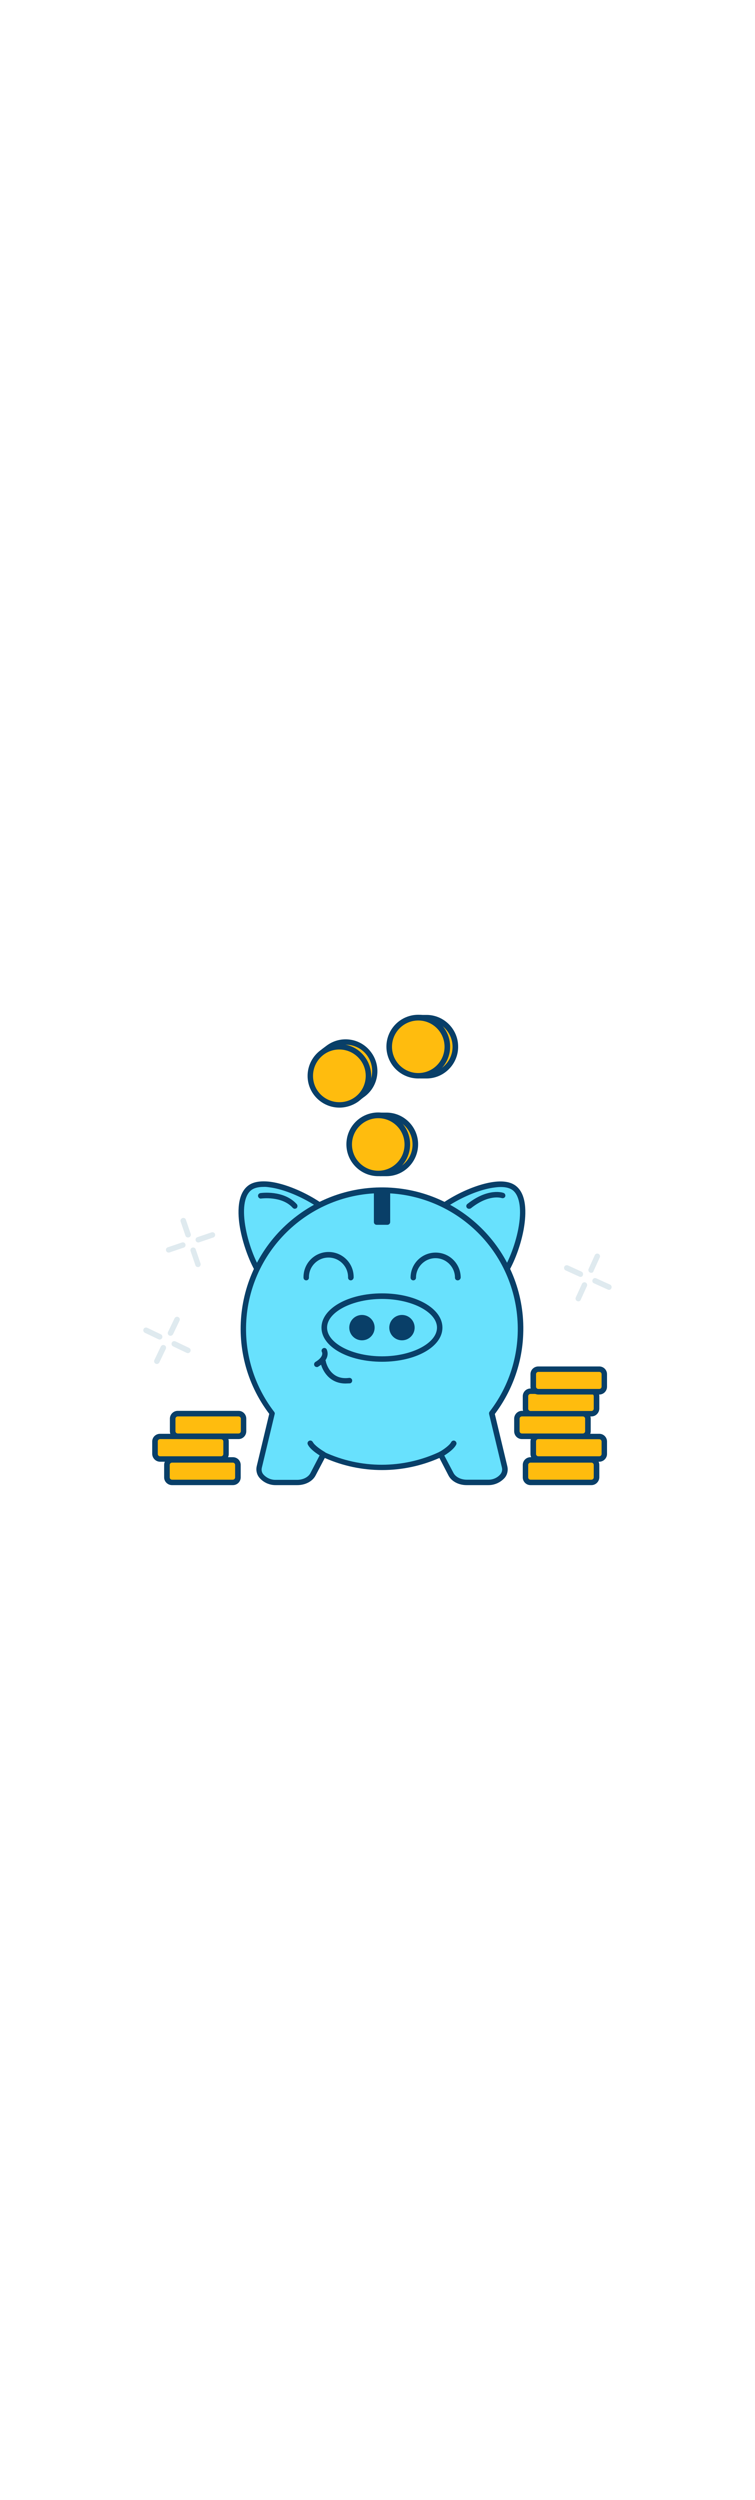 <svg version="1.1" id="Layer_1" xmlns="http://www.w3.org/2000/svg" xmlns:xlink="http://www.w3.org/1999/xlink" x="0px" y="0px" viewBox="0 0 500 500" style="width: 151px;" xml:space="preserve" data-imageid="savings-1-79" imageName="Savings 1" class="illustrations_image">
<style type="text/css">
	.st0_savings-1-79{fill:#FFBC0E;}
	.st1_savings-1-79{fill:#093F68;}
	.st2_savings-1-79{fill:#68E1FD;}
	.st3_savings-1-79{fill:#DFEAEF;}
</style>
<g id="coins-3_savings-1-79">
	<path class="st0_savings-1-79" d="M255.4,160.8h-3.5v38.5h3.5c10.6,0.2,19.4-8.2,19.7-18.8s-8.2-19.4-18.8-19.7&#10;&#9;&#9;C256,160.8,255.7,160.8,255.4,160.8z"/>
	<path class="st1_savings-1-79" d="M255.4,201.1h-3.5c-1,0-1.8-0.8-1.8-1.8l0,0v-38.5c0-1,0.8-1.8,1.8-1.8c0,0,0,0,0,0h3.5&#10;&#9;&#9;c11.6-0.3,21.3,9,21.5,20.6s-9,21.3-20.6,21.5C256,201.1,255.7,201.1,255.4,201.1z M253.7,197.5h1.7c9.6,0.2,17.6-7.4,17.8-17&#10;&#9;&#9;s-7.4-17.6-17-17.8c-0.3,0-0.6,0-0.8,0h-1.7V197.5z"/>
	<circle class="st0_savings-1-79" cx="250.5" cy="180.1" r="19.2"/>
	<path class="st1_savings-1-79" d="M250.5,201.1c-11.6,0-21.1-9.4-21.1-21.1s9.4-21.1,21.1-21.1c11.6,0,21.1,9.4,21.1,21.1&#10;&#9;&#9;C271.6,191.7,262.1,201.1,250.5,201.1z M250.5,162.7c-9.6,0-17.4,7.8-17.4,17.4c0,9.6,7.8,17.4,17.4,17.4c9.6,0,17.4-7.8,17.4-17.4&#10;&#9;&#9;c0,0,0,0,0,0C267.9,170.5,260.1,162.7,250.5,162.7z"/>
	<path class="st0_savings-1-79" d="M281.9,96.1h-3.5v38.5h3.5c10.6,0.2,19.4-8.2,19.7-18.8s-8.2-19.4-18.8-19.7C282.5,96.1,282.2,96.1,281.9,96.1&#10;&#9;&#9;L281.9,96.1z"/>
	<path class="st1_savings-1-79" d="M281.9,136.4h-3.5c-1,0-1.8-0.8-1.8-1.8c0,0,0,0,0,0V96.1c0-1,0.8-1.8,1.8-1.8h3.5c11.6-0.3,21.3,9,21.5,20.6&#10;&#9;&#9;c0.3,11.6-9,21.3-20.6,21.5C282.5,136.4,282.2,136.4,281.9,136.4L281.9,136.4z M280.2,132.8h1.7c9.6,0.2,17.6-7.4,17.8-17&#10;&#9;&#9;s-7.4-17.6-17-17.8c-0.3,0-0.6,0-0.8,0h-1.7V132.8z"/>
	<circle class="st0_savings-1-79" cx="277" cy="115.4" r="19.2"/>
	<path class="st1_savings-1-79" d="M277,136.4c-11.6,0-21.1-9.4-21.1-21.1c0-11.6,9.4-21.1,21.1-21.1c11.6,0,21.1,9.4,21.1,21.1c0,0,0,0,0,0&#10;&#9;&#9;C298.1,127,288.6,136.4,277,136.4z M277,98c-9.6,0-17.4,7.8-17.4,17.4s7.8,17.4,17.4,17.4s17.4-7.8,17.4-17.4&#10;&#9;&#9;C294.4,105.8,286.6,98,277,98z"/>
	<path class="st0_savings-1-79" d="M217.2,116.3l-2.8,2.1l23,30.8l2.8-2.1c8.7-6.1,10.9-18,4.9-26.8c-6.1-8.7-18-10.9-26.8-4.9&#10;&#9;&#9;C217.9,115.7,217.5,116,217.2,116.3z"/>
	<path class="st1_savings-1-79" d="M237.4,151h-0.3c-0.5-0.1-0.9-0.3-1.2-0.7l-23-30.8c-0.6-0.8-0.4-2,0.4-2.6l2.8-2.1l0,0&#10;&#9;&#9;c9.3-7.1,22.5-5.3,29.5,4c7.1,9.3,5.3,22.5-4,29.5c-0.1,0.1-0.2,0.2-0.3,0.2l-2.8,2.1C238.2,150.9,237.8,151,237.4,151z&#10;&#9;&#9; M216.9,118.7l20.9,27.9l1.4-1c7.8-5.6,9.6-16.5,4-24.3c-5.6-7.8-16.5-9.6-24.3-4c-0.2,0.1-0.3,0.3-0.5,0.4L216.9,118.7z"/>
	<circle class="st0_savings-1-79" cx="224.8" cy="134.6" r="19.2"/>
	<path class="st1_savings-1-79" d="M224.8,155.7c-11.6,0-21.1-9.4-21.1-21c0-11.6,9.4-21.1,21-21.1c6.7,0,12.9,3.1,16.9,8.5l0,0&#10;&#9;&#9;c7,9.3,5.1,22.5-4.2,29.5C233.8,154.2,229.3,155.7,224.8,155.7L224.8,155.7z M224.7,117.2c-9.6,0-17.4,7.8-17.4,17.5&#10;&#9;&#9;s7.8,17.4,17.5,17.4s17.4-7.8,17.4-17.5c0-3.7-1.2-7.4-3.5-10.4C235.4,119.8,230.2,117.2,224.7,117.2z"/>
</g>
<g id="piggy-bank_savings-1-79">
	<path class="st2_savings-1-79 targetColor" d="M223.6,231.1c9.9,14,10.5,38.8-3.4,48.7s-37.2,1.1-47.1-12.8s-19.6-48.4-8-58S213.7,217.2,223.6,231.1z" style="fill: rgb(104, 225, 253);"/>
	<path class="st1_savings-1-79" d="M205.9,286c-3.8,0-7.6-0.6-11.3-1.8c-9.3-2.9-17.9-8.8-23-16c-5.3-7.5-10.1-19.8-12.4-31.4&#10;&#9;&#9;c-1.6-8.1-3-22.7,4.7-29.1c3.3-2.8,8.4-3.7,15.1-2.9c15.9,2.1,38.3,14.4,46.1,25.3l0,0c10.4,14.6,11,40.7-3.9,51.2&#10;&#9;&#9;C216.7,284.5,211.3,286.1,205.9,286z M174.5,208.2c-3.6,0-6.5,0.8-8.3,2.3c-4.6,3.8-5.8,13.1-3.4,25.6c2.1,11,6.8,23,11.8,29.9&#10;&#9;&#9;c4.7,6.6,12.5,12,21.1,14.7c9.1,2.8,17.5,2,23.5-2.3c10.8-7.6,14.5-30,3-46.1l0,0c-7.2-10.1-28.7-21.9-43.6-23.8&#10;&#9;&#9;C177.2,208.3,175.9,208.1,174.5,208.2L174.5,208.2z"/>
	<path class="st2_savings-1-79 targetColor" d="M282.3,231.1c-9.9,14-10.5,38.8,3.4,48.7s37.2,1.1,47.1-12.8s19.6-48.4,8-58S292.2,217.2,282.3,231.1z" style="fill: rgb(104, 225, 253);"/>
	<path class="st1_savings-1-79" d="M300.1,286c-5.5,0.1-10.9-1.5-15.4-4.6c-14.8-10.5-14.2-36.6-3.9-51.2l0,0c7.8-10.9,30.2-23.2,46.1-25.3&#10;&#9;&#9;c6.7-0.9,11.8,0.1,15.1,2.9c7.7,6.4,6.2,21,4.7,29.1c-2.2,11.6-7.1,23.9-12.4,31.4c-5.1,7.2-13.7,13.2-23,16&#10;&#9;&#9;C307.7,285.3,303.9,286,300.1,286z M283.8,232.3c-11.5,16.2-7.8,38.5,3,46.2c6,4.3,14.4,5.1,23.5,2.3c8.5-2.6,16.4-8.1,21.1-14.7&#10;&#9;&#9;c4.9-7,9.7-19,11.8-29.9c2.4-12.5,1.1-21.8-3.4-25.6c-2.5-2.1-6.7-2.8-12.3-2C312.6,210.4,291,222.2,283.8,232.3L283.8,232.3z"/>
	<path class="st2_savings-1-79 targetColor" d="M334.2,393.6c1.3,5.3-4,10.3-11,10.3H309c-4.6,0-8.7-2.1-10.4-5.4l-6.8-13.1c-24.6,11.4-53,11.4-77.6,0&#10;&#9;&#9;l-6.9,13.1c-1.7,3.3-5.8,5.4-10.4,5.4h-14.1c-7,0-12.3-4.9-11-10.3l8.5-35.5c-30.9-40.2-23.4-97.8,16.7-128.7&#10;&#9;&#9;c15.1-11.6,33.4-18.3,52.4-19c1.2-0.1,2.4-0.1,3.6-0.1s2.4,0,3.6,0.1c50.6,2,90.1,44.6,88.1,95.3c-0.7,19-7.4,37.3-19,52.4&#10;&#9;&#9;L334.2,393.6z" style="fill: rgb(104, 225, 253);"/>
	<path class="st1_savings-1-79" d="M323.1,405.7H309c-5.3,0-10-2.5-12-6.4l-6-11.6c-24.2,10.7-51.8,10.7-75.9,0l-6.1,11.6&#10;&#9;&#9;c-2,3.9-6.8,6.4-12.1,6.4h-14.1c-4.2,0.1-8.3-1.7-11-4.9c-1.8-2.1-2.4-5-1.8-7.6l8.3-34.7c-31.2-41.2-23-99.9,18.3-131.1&#10;&#9;&#9;c15.2-11.5,33.6-18.1,52.7-18.8c2.5-0.1,4.9-0.1,7.4,0c51.6,2,91.9,45.5,89.8,97.2c-0.7,19.1-7.3,37.5-18.8,52.8l8.3,34.7&#10;&#9;&#9;c0.6,2.7,0,5.5-1.8,7.6C331.4,404,327.4,405.8,323.1,405.7z M291.8,383.5c0.7,0,1.3,0.4,1.6,1l6.9,13.1c1.4,2.7,4.9,4.5,8.8,4.5&#10;&#9;&#9;h14.1c3.1,0.1,6.1-1.2,8.1-3.5c1.1-1.3,1.5-2.9,1.1-4.5l0,0l-8.5-35.5c-0.1-0.5,0-1.1,0.3-1.5c30.3-39.3,23-95.8-16.3-126.1&#10;&#9;&#9;c-14.8-11.4-32.8-17.9-51.4-18.6c-2.3-0.1-4.7-0.1-7,0c-49.6,1.9-88.3,43.6-86.5,93.3c0.7,18.7,7.2,36.7,18.6,51.5&#10;&#9;&#9;c0.3,0.4,0.5,1,0.3,1.5l-8.5,35.5c-0.4,1.6,0,3.3,1.1,4.5c2.1,2.3,5.1,3.6,8.2,3.5h14.1c3.9,0,7.4-1.8,8.8-4.5l6.8-13.1&#10;&#9;&#9;c0.5-0.9,1.5-1.2,2.4-0.8c24.1,11.2,51.9,11.2,76,0C291.2,383.5,291.5,383.4,291.8,383.5z"/>
	<ellipse class="st2_savings-1-79 targetColor" cx="253" cy="301.4" rx="38.3" ry="20.8" style="fill: rgb(104, 225, 253);"/>
	<path class="st1_savings-1-79" d="M253,324c-22.5,0-40.1-10-40.1-22.6s17.6-22.7,40.1-22.7s40,10,40,22.7S275.4,324,253,324z M253,282.4&#10;&#9;&#9;c-19.7,0-36.4,8.7-36.4,19s16.7,19,36.4,19s36.4-8.7,36.4-19S272.7,282.4,253,282.4z"/>
	<path class="st1_savings-1-79" d="M214.1,387.1c-0.3,0-0.6-0.1-0.9-0.2c-0.8-0.4-7.4-4.2-9.3-8c-0.5-0.9-0.2-2,0.7-2.5s2-0.2,2.5,0.7&#10;&#9;&#9;c0,0,0,0.1,0.1,0.1c1,2.1,5.4,5.1,7.8,6.5c0.9,0.5,1.2,1.6,0.7,2.5C215.3,386.8,214.7,387.2,214.1,387.1L214.1,387.1z"/>
	<path class="st1_savings-1-79" d="M291.9,387.1c-1,0-1.8-0.8-1.8-1.8c0-0.7,0.4-1.3,0.9-1.6c2.5-1.4,6.8-4.4,7.8-6.5c0.5-0.9,1.6-1.3,2.5-0.8&#10;&#9;&#9;c0.9,0.5,1.3,1.6,0.8,2.5c-1.9,3.8-8.5,7.6-9.3,8C292.5,387,292.2,387.1,291.9,387.1z"/>
	<circle class="st1_savings-1-79" cx="239.7" cy="301.4" r="8.4"/>
	<circle class="st1_savings-1-79" cx="266.2" cy="301.4" r="8.4"/>
	<path class="st1_savings-1-79" d="M232.3,270.1c-1,0-1.8-0.8-1.8-1.8c0.2-7.1-5.4-13.1-12.6-13.3c-7.1-0.2-13.1,5.4-13.3,12.6c0,0.2,0,0.5,0,0.7&#10;&#9;&#9;c0,1-0.8,1.8-1.8,1.8s-1.8-0.8-1.8-1.8c-0.2-9.2,7-16.8,16.2-17c9.2-0.2,16.8,7,17,16.2c0,0.3,0,0.5,0,0.8&#10;&#9;&#9;C234.1,269.2,233.3,270.1,232.3,270.1z"/>
	<path class="st1_savings-1-79" d="M303.1,270.1c-1,0-1.8-0.8-1.8-1.8c0-7.1-5.8-12.9-12.9-12.9c-7.1,0-12.9,5.8-12.9,12.9c0,0,0,0,0,0&#10;&#9;&#9;c0,1-0.8,1.8-1.8,1.8c-1,0-1.8-0.8-1.8-1.8c0-9.2,7.4-16.6,16.6-16.6c9.2,0,16.6,7.4,16.6,16.6C305,269.2,304.2,270.1,303.1,270.1&#10;&#9;&#9;C303.1,270.1,303.1,270.1,303.1,270.1z"/>
	<path class="st1_savings-1-79" d="M256.6,210.4v21h-7.2v-21c1.2-0.1,2.4-0.1,3.6-0.1S255.4,210.3,256.6,210.4z"/>
	<path class="st1_savings-1-79" d="M256.6,233.3h-7.2c-1,0-1.8-0.8-1.8-1.8l0,0v-21c0-1,0.8-1.8,1.7-1.8c2.5-0.1,5-0.1,7.4,0&#10;&#9;&#9;c1,0.1,1.7,0.9,1.7,1.8v21C258.4,232.4,257.6,233.3,256.6,233.3z M251.2,229.6h3.6v-17.4c-1.2,0-2.4,0-3.6,0V229.6z"/>
	<path class="st1_savings-1-79" d="M195.3,222.7c-0.5,0-1-0.2-1.4-0.6c-7.2-8.1-20.8-6.2-20.9-6.2c-1,0.2-1.9-0.5-2.1-1.5c-0.2-1,0.5-1.9,1.5-2.1&#10;&#9;&#9;c0.6-0.1,15.6-2.2,24.2,7.4c0.6,0.8,0.5,1.9-0.2,2.6C196.1,222.5,195.7,222.6,195.3,222.7L195.3,222.7z"/>
	<path class="st1_savings-1-79" d="M310.6,222.7c-1,0-1.8-0.8-1.8-1.8c0-0.6,0.3-1.1,0.7-1.4c13.8-10.9,23.6-7.5,24-7.3c0.9,0.3,1.4,1.4,1.1,2.3&#10;&#9;&#9;s-1.4,1.4-2.3,1.1c-0.4-0.1-8.5-2.8-20.5,6.8C311.4,222.6,311,222.7,310.6,222.7z"/>
	<path class="st2_savings-1-79 targetColor" d="M214.1,324.2c0,0,2.9,14.1,17.3,12.2" style="fill: rgb(104, 225, 253);"/>
	<path class="st1_savings-1-79" d="M228.8,338.4c-10.8,0-15.5-8.8-16.5-13.8c-0.3-1,0.3-2,1.3-2.2c1-0.3,2,0.3,2.2,1.3c0,0.1,0,0.1,0,0.2&#10;&#9;&#9;c0.1,0.5,2.8,12.4,15.2,10.8c1-0.2,2,0.4,2.2,1.4c0.2,1-0.4,2-1.4,2.2c-0.1,0-0.2,0-0.2,0C230.7,338.3,229.7,338.4,228.8,338.4z"/>
	<path class="st2_savings-1-79 targetColor" d="M214.7,316.7c0,0,2.6,4.4-4.9,9" style="fill: rgb(104, 225, 253);"/>
	<path class="st1_savings-1-79" d="M209.8,327.5c-1,0-1.8-0.8-1.8-1.8c0-0.6,0.3-1.2,0.9-1.6c5.8-3.5,4.4-6.4,4.3-6.5c-0.5-0.9-0.2-2,0.7-2.5&#10;&#9;&#9;c0.8-0.5,1.9-0.2,2.4,0.6c0,0.1,3.5,6-5.5,11.5C210.5,327.5,210.1,327.5,209.8,327.5z"/>
</g>
<g id="coins-2_savings-1-79">
	<path class="st0_savings-1-79" d="M349.8,388.9h43.4c1,0,1.8,0.8,1.8,1.8v11.3c0,1-0.8,1.8-1.8,1.8h-43.4c-1,0-1.8-0.8-1.8-1.8v-11.3&#10;&#9;&#9;C348,389.7,348.8,388.9,349.8,388.9z"/>
	<path class="st1_savings-1-79" d="M391.7,405.7h-40.4c-2.8,0-5.1-2.3-5.1-5.1v-8.3c0-2.8,2.3-5.1,5.1-5.1h40.4c2.8,0,5.2,2.3,5.2,5.1v8.3&#10;&#9;&#9;C396.8,403.4,394.5,405.7,391.7,405.7z M351.3,390.8c-0.8,0-1.5,0.7-1.5,1.5v8.3c0,0.8,0.7,1.5,1.5,1.5h40.4c0.8,0,1.5-0.7,1.5-1.5&#10;&#9;&#9;v-8.3c0-0.8-0.7-1.5-1.5-1.5H351.3z"/>
	<path class="st0_savings-1-79" d="M355,373.4h43.4c1,0,1.8,0.8,1.8,1.8v11.3c0,1-0.8,1.8-1.8,1.8H355c-1,0-1.8-0.8-1.8-1.8v-11.3&#10;&#9;&#9;C353.2,374.2,354,373.4,355,373.4z"/>
	<path class="st1_savings-1-79" d="M396.9,390.2h-40.4c-2.8,0-5.2-2.3-5.2-5.1v-8.3c0-2.8,2.3-5.1,5.2-5.1h40.4c2.8,0,5.1,2.3,5.1,5.1v8.3&#10;&#9;&#9;C402,387.8,399.7,390.2,396.9,390.2z M356.5,375.2c-0.8,0-1.5,0.7-1.5,1.5v8.4c0,0.8,0.7,1.5,1.5,1.5h40.4c0.8,0,1.5-0.7,1.5-1.5&#10;&#9;&#9;v-8.3c0-0.8-0.7-1.5-1.5-1.5L356.5,375.2z"/>
	<path class="st0_savings-1-79" d="M344.1,358.4h43.4c1,0,1.8,0.8,1.8,1.8v11.3c0,1-0.8,1.8-1.8,1.8h-43.4c-1,0-1.8-0.8-1.8-1.8v-11.3&#10;&#9;&#9;C342.3,359.2,343.1,358.4,344.1,358.4z"/>
	<path class="st1_savings-1-79" d="M386,375.2h-40.4c-2.8,0-5.1-2.3-5.1-5.2v-8.3c0-2.8,2.3-5.2,5.1-5.2H386c2.8,0,5.2,2.3,5.2,5.2l0,0v8.3&#10;&#9;&#9;C391.2,372.9,388.8,375.2,386,375.2z M345.6,360.2c-0.8,0-1.5,0.7-1.5,1.5v8.3c0,0.8,0.7,1.5,1.5,1.5H386c0.8,0,1.5-0.7,1.5-1.5&#10;&#9;&#9;v-8.3c0-0.8-0.7-1.5-1.5-1.5H345.6z"/>
	<path class="st0_savings-1-79" d="M349.8,343.5h43.4c1,0,1.8,0.8,1.8,1.8v11.3c0,1-0.8,1.8-1.8,1.8h-43.4c-1,0-1.8-0.8-1.8-1.8v-11.3&#10;&#9;&#9;C348,344.3,348.8,343.5,349.8,343.5z"/>
	<path class="st1_savings-1-79" d="M391.7,360.2h-40.4c-2.8,0-5.1-2.3-5.1-5.1v-8.3c0-2.8,2.3-5.1,5.1-5.1h40.4c2.8,0,5.2,2.3,5.2,5.1v8.3&#10;&#9;&#9;C396.8,357.9,394.5,360.2,391.7,360.2z M351.3,345.3c-0.8,0-1.5,0.7-1.5,1.5v8.3c0,0.8,0.7,1.5,1.5,1.5h40.4c0.8,0,1.5-0.7,1.5-1.5&#10;&#9;&#9;v-8.3c0-0.8-0.7-1.5-1.5-1.5H351.3z"/>
	<path class="st0_savings-1-79" d="M355,328.9h43.4c1,0,1.8,0.8,1.8,1.8V342c0,1-0.8,1.8-1.8,1.8H355c-1,0-1.8-0.8-1.8-1.8v-11.3&#10;&#9;&#9;C353.2,329.7,354,328.9,355,328.9z"/>
	<path class="st1_savings-1-79" d="M396.9,345.7h-40.4c-2.8,0-5.2-2.3-5.2-5.2v-8.3c0-2.8,2.3-5.1,5.2-5.1h40.4c2.8,0,5.1,2.3,5.1,5.1v8.3&#10;&#9;&#9;C402,343.4,399.7,345.7,396.9,345.7z M356.5,330.7c-0.8,0-1.5,0.7-1.5,1.5v8.3c0,0.8,0.7,1.5,1.5,1.5h40.4c0.8,0,1.5-0.7,1.5-1.5&#10;&#9;&#9;v-8.3c0-0.8-0.7-1.5-1.5-1.5H356.5z"/>
</g>
<g id="coins-1_savings-1-79">
	<path class="st0_savings-1-79" d="M112.4,388.9h43.4c1,0,1.8,0.8,1.8,1.8v11.3c0,1-0.8,1.8-1.8,1.8h-43.4c-1,0-1.8-0.8-1.8-1.8v-11.3&#10;&#9;&#9;C110.6,389.7,111.4,388.9,112.4,388.9z"/>
	<path class="st1_savings-1-79" d="M154.2,405.7h-40.3c-2.8,0-5.2-2.3-5.2-5.1v-8.3c0-2.8,2.3-5.1,5.2-5.1h40.4c2.8,0,5.1,2.3,5.1,5.1v8.3&#10;&#9;&#9;C159.4,403.4,157.1,405.7,154.2,405.7z M113.9,390.8c-0.8,0-1.5,0.7-1.5,1.5v8.3c0,0.8,0.7,1.5,1.5,1.5h40.3c0.8,0,1.5-0.7,1.5-1.5&#10;&#9;&#9;v-8.3c0-0.8-0.7-1.5-1.5-1.5H113.9z"/>
	<path class="st0_savings-1-79" d="M104.5,373.4h43.4c1,0,1.8,0.8,1.8,1.8v11.3c0,1-0.8,1.8-1.8,1.8h-43.4c-1,0-1.8-0.8-1.8-1.8v-11.3&#10;&#9;&#9;C102.7,374.2,103.5,373.4,104.5,373.4z"/>
	<path class="st1_savings-1-79" d="M146.4,390.2H106c-2.8,0-5.1-2.3-5.2-5.1v-8.3c0-2.8,2.3-5.1,5.2-5.1h40.4c2.8,0,5.1,2.3,5.1,5.1v8.3&#10;&#9;&#9;C151.5,387.8,149.2,390.1,146.4,390.2z M106,375.2c-0.8,0-1.5,0.7-1.5,1.5v8.4c0,0.8,0.6,1.5,1.5,1.5h40.4c0.8,0,1.5-0.7,1.5-1.5&#10;&#9;&#9;v-8.3c0-0.8-0.7-1.5-1.5-1.5L106,375.2z"/>
	<path class="st0_savings-1-79" d="M116.2,358.4h43.4c1,0,1.8,0.8,1.8,1.8v11.3c0,1-0.8,1.8-1.8,1.8h-43.4c-1,0-1.8-0.8-1.8-1.8v-11.3&#10;&#9;&#9;C114.3,359.2,115.2,358.4,116.2,358.4z"/>
	<path class="st1_savings-1-79" d="M158,375.2h-40.3c-2.8,0-5.2-2.3-5.2-5.2v-8.3c0-2.8,2.3-5.2,5.2-5.2H158c2.8,0,5.1,2.3,5.1,5.2v8.3&#10;&#9;&#9;C163.1,372.9,160.8,375.2,158,375.2z M117.7,360.2c-0.8,0-1.5,0.7-1.5,1.5v8.3c0,0.8,0.7,1.5,1.5,1.5H158c0.8,0,1.5-0.7,1.5-1.5&#10;&#9;&#9;v-8.3c0-0.8-0.7-1.5-1.5-1.5H117.7z"/>
</g>
<g id="lines_savings-1-79">
	<path class="st3_savings-1-79" d="M124.5,241.7c-0.8,0-1.5-0.5-1.7-1.2l-3.2-9.4c-0.3-1,0.3-2,1.3-2.3c0.9-0.3,1.9,0.2,2.2,1.1l3.2,9.4&#10;&#9;&#9;c0.3,1-0.2,2-1.1,2.3C124.9,241.6,124.7,241.7,124.5,241.7z"/>
	<path class="st3_savings-1-79" d="M131.1,261.3c-0.8,0-1.5-0.5-1.7-1.2l-3.2-9.4c-0.3-1,0.2-2,1.1-2.3c1-0.3,2,0.2,2.3,1.1l0,0l3.2,9.4&#10;&#9;&#9;c0.3,1-0.2,2-1.1,2.3C131.6,261.3,131.4,261.3,131.1,261.3z"/>
	<path class="st3_savings-1-79" d="M131.3,245c-1,0-1.8-0.8-1.8-1.8c0-0.8,0.5-1.5,1.2-1.7l9.4-3.2c1-0.3,2,0.2,2.3,1.1s-0.2,2-1.1,2.3l-9.4,3.2&#10;&#9;&#9;C131.7,245,131.5,245,131.3,245z"/>
	<path class="st3_savings-1-79" d="M111.7,251.7c-1,0-1.8-0.8-1.8-1.8c0-0.8,0.5-1.5,1.2-1.7l9.4-3.2c1-0.3,2,0.2,2.3,1.1c0.3,1-0.2,2-1.1,2.3&#10;&#9;&#9;l-9.4,3.2C112.1,251.7,111.9,251.7,111.7,251.7z"/>
	<path class="st3_savings-1-79" d="M112.9,306.8c-1,0-1.8-0.8-1.8-1.8c0-0.3,0.1-0.6,0.2-0.8l4.3-9c0.5-0.9,1.6-1.3,2.5-0.8&#10;&#9;&#9;c0.9,0.4,1.2,1.5,0.8,2.4l-4.3,9C114.2,306.4,113.6,306.8,112.9,306.8z"/>
	<path class="st3_savings-1-79" d="M103.9,325.5c-0.3,0-0.5-0.1-0.8-0.2c-0.9-0.4-1.3-1.5-0.9-2.4l4.3-9c0.5-0.9,1.6-1.3,2.5-0.8&#10;&#9;&#9;c0.9,0.4,1.2,1.5,0.8,2.4l-4.3,9C105.3,325,104.6,325.4,103.9,325.5z"/>
	<path class="st3_savings-1-79" d="M124.4,318.3c-0.3,0-0.5-0.1-0.8-0.2l-9-4.3c-0.9-0.5-1.3-1.6-0.8-2.5c0.4-0.9,1.5-1.2,2.4-0.8l9,4.3&#10;&#9;&#9;c0.9,0.4,1.3,1.5,0.9,2.4C125.7,317.9,125.1,318.3,124.4,318.3L124.4,318.3z"/>
	<path class="st3_savings-1-79" d="M105.7,309.3c-0.3,0-0.5-0.1-0.8-0.2l-9-4.3c-0.9-0.5-1.3-1.6-0.8-2.5c0.4-0.9,1.5-1.2,2.4-0.8l9,4.3&#10;&#9;&#9;c0.9,0.4,1.3,1.5,0.9,2.4C107.1,308.9,106.4,309.3,105.7,309.3L105.7,309.3z"/>
	<path class="st3_savings-1-79" d="M391.5,265.1c-0.3,0-0.5-0.1-0.8-0.2c-0.9-0.4-1.3-1.5-0.9-2.4l4.1-9.1c0.4-0.9,1.5-1.3,2.4-0.9&#10;&#9;&#9;c0.9,0.4,1.3,1.5,0.9,2.4l0,0l-4.1,9C392.9,264.7,392.3,265.1,391.5,265.1z"/>
	<path class="st3_savings-1-79" d="M383,284c-0.3,0-0.5-0.1-0.8-0.2c-0.9-0.4-1.3-1.5-0.9-2.4l4.1-9c0.4-0.9,1.5-1.3,2.4-0.9s1.3,1.5,0.9,2.4&#10;&#9;&#9;l-4.1,9C384.4,283.6,383.7,284,383,284z"/>
	<path class="st3_savings-1-79" d="M403.3,276.4c-0.3,0-0.5-0.1-0.8-0.2l-9-4.1c-1-0.3-1.5-1.4-1.1-2.3c0.3-1,1.4-1.5,2.3-1.1&#10;&#9;&#9;c0.1,0,0.2,0.1,0.3,0.1l9,4.1c0.9,0.4,1.3,1.5,0.9,2.4C404.6,276,404,276.4,403.3,276.4L403.3,276.4z"/>
	<path class="st3_savings-1-79" d="M384.4,267.8c-0.3,0-0.5-0.1-0.8-0.2l-9-4.1c-0.9-0.4-1.3-1.5-0.9-2.4s1.5-1.3,2.4-0.9l9,4.1&#10;&#9;&#9;c0.9,0.4,1.3,1.5,0.9,2.4C385.8,267.4,385.2,267.8,384.4,267.8L384.4,267.8z"/>
</g>
</svg>